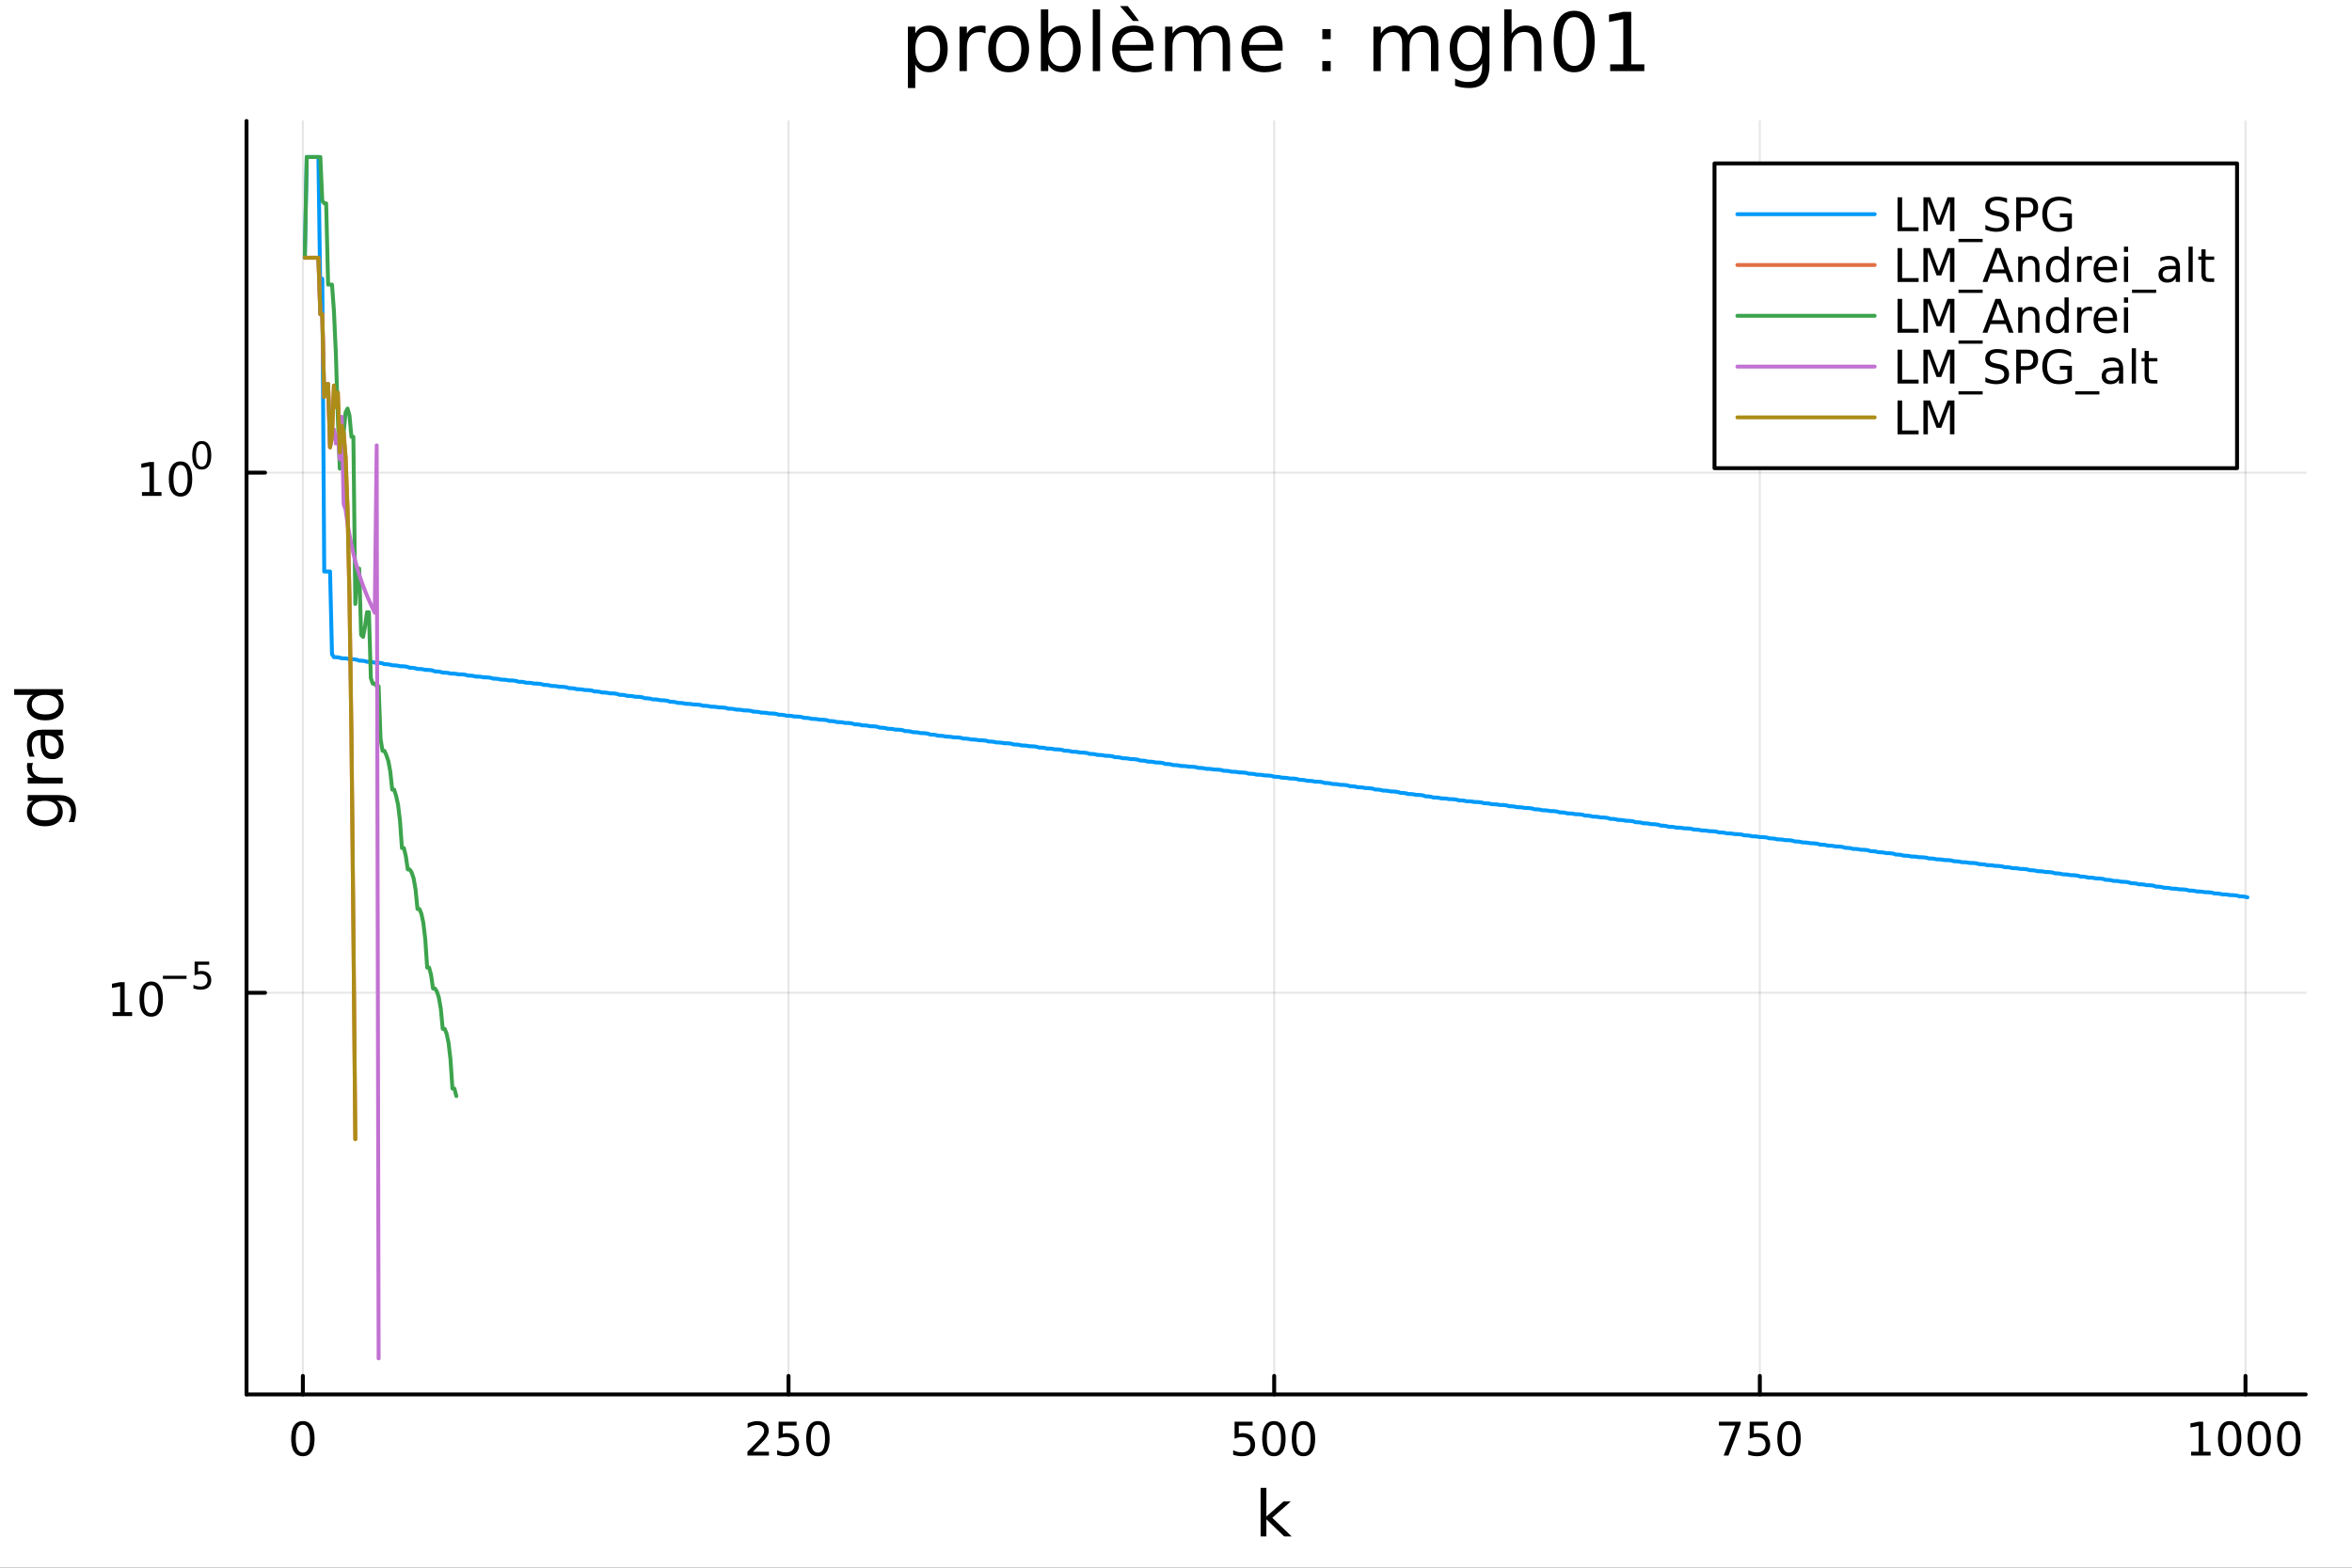 <?xml version="1.0" encoding="utf-8"?>
<svg xmlns="http://www.w3.org/2000/svg" xmlns:xlink="http://www.w3.org/1999/xlink" width="600" height="400" viewBox="0 0 2400 1600">
<rect x="0" y="0" width="2400" height="1600" fill="#333333" stroke="none"/>
<defs>
  <clipPath id="clip250">
    <rect x="0" y="0" width="2400" height="1600"/>
  </clipPath>
</defs>
<path clip-path="url(#clip250)" d="M0 1600 L2400 1600 L2400 0 L0 0  Z" fill="#ffffff" fill-rule="evenodd" fill-opacity="1"/>
<defs>
  <clipPath id="clip251">
    <rect x="480" y="0" width="1681" height="1600"/>
  </clipPath>
</defs>
<path clip-path="url(#clip250)" d="M251.56 1423.18 L2352.76 1423.18 L2352.76 123.472 L251.56 123.472  Z" fill="#ffffff" fill-rule="evenodd" fill-opacity="1"/>
<defs>
  <clipPath id="clip252">
    <rect x="251" y="123" width="2102" height="1301"/>
  </clipPath>
</defs>
<polyline clip-path="url(#clip252)" style="stroke:#000000; stroke-linecap:round; stroke-linejoin:round; stroke-width:2; stroke-opacity:0.1; fill:none" points="309.046,1423.18 309.046,123.472 "/>
<polyline clip-path="url(#clip252)" style="stroke:#000000; stroke-linecap:round; stroke-linejoin:round; stroke-width:2; stroke-opacity:0.1; fill:none" points="804.611,1423.18 804.611,123.472 "/>
<polyline clip-path="url(#clip252)" style="stroke:#000000; stroke-linecap:round; stroke-linejoin:round; stroke-width:2; stroke-opacity:0.1; fill:none" points="1300.18,1423.18 1300.18,123.472 "/>
<polyline clip-path="url(#clip252)" style="stroke:#000000; stroke-linecap:round; stroke-linejoin:round; stroke-width:2; stroke-opacity:0.1; fill:none" points="1795.74,1423.18 1795.74,123.472 "/>
<polyline clip-path="url(#clip252)" style="stroke:#000000; stroke-linecap:round; stroke-linejoin:round; stroke-width:2; stroke-opacity:0.1; fill:none" points="2291.31,1423.18 2291.31,123.472 "/>
<polyline clip-path="url(#clip250)" style="stroke:#000000; stroke-linecap:round; stroke-linejoin:round; stroke-width:4; stroke-opacity:1; fill:none" points="251.56,1423.18 2352.76,1423.18 "/>
<polyline clip-path="url(#clip250)" style="stroke:#000000; stroke-linecap:round; stroke-linejoin:round; stroke-width:4; stroke-opacity:1; fill:none" points="309.046,1423.18 309.046,1404.28 "/>
<polyline clip-path="url(#clip250)" style="stroke:#000000; stroke-linecap:round; stroke-linejoin:round; stroke-width:4; stroke-opacity:1; fill:none" points="804.611,1423.18 804.611,1404.28 "/>
<polyline clip-path="url(#clip250)" style="stroke:#000000; stroke-linecap:round; stroke-linejoin:round; stroke-width:4; stroke-opacity:1; fill:none" points="1300.18,1423.18 1300.18,1404.28 "/>
<polyline clip-path="url(#clip250)" style="stroke:#000000; stroke-linecap:round; stroke-linejoin:round; stroke-width:4; stroke-opacity:1; fill:none" points="1795.74,1423.18 1795.74,1404.28 "/>
<polyline clip-path="url(#clip250)" style="stroke:#000000; stroke-linecap:round; stroke-linejoin:round; stroke-width:4; stroke-opacity:1; fill:none" points="2291.31,1423.18 2291.31,1404.28 "/>
<path clip-path="url(#clip250)" d="M309.046 1454.1 Q305.435 1454.1 303.606 1457.66 Q301.8 1461.2 301.8 1468.33 Q301.8 1475.44 303.606 1479.01 Q305.435 1482.55 309.046 1482.55 Q312.68 1482.55 314.486 1479.01 Q316.314 1475.44 316.314 1468.33 Q316.314 1461.2 314.486 1457.66 Q312.68 1454.1 309.046 1454.1 M309.046 1450.39 Q314.856 1450.39 317.911 1455 Q320.99 1459.58 320.99 1468.33 Q320.99 1477.06 317.911 1481.67 Q314.856 1486.25 309.046 1486.25 Q303.236 1486.25 300.157 1481.67 Q297.101 1477.06 297.101 1468.33 Q297.101 1459.58 300.157 1455 Q303.236 1450.39 309.046 1450.39 Z" fill="#000000" fill-rule="nonzero" fill-opacity="1" /><path clip-path="url(#clip250)" d="M768.303 1481.64 L784.622 1481.64 L784.622 1485.58 L762.678 1485.58 L762.678 1481.64 Q765.34 1478.89 769.923 1474.26 Q774.53 1469.61 775.71 1468.27 Q777.956 1465.74 778.835 1464.01 Q779.738 1462.25 779.738 1460.56 Q779.738 1457.8 777.794 1456.07 Q775.873 1454.33 772.771 1454.33 Q770.572 1454.33 768.118 1455.09 Q765.687 1455.86 762.91 1457.41 L762.91 1452.69 Q765.734 1451.55 768.187 1450.97 Q770.641 1450.39 772.678 1450.39 Q778.048 1450.39 781.243 1453.08 Q784.437 1455.77 784.437 1460.26 Q784.437 1462.39 783.627 1464.31 Q782.84 1466.2 780.734 1468.8 Q780.155 1469.47 777.053 1472.69 Q773.951 1475.88 768.303 1481.64 Z" fill="#000000" fill-rule="nonzero" fill-opacity="1" /><path clip-path="url(#clip250)" d="M794.484 1451.02 L812.84 1451.02 L812.84 1454.96 L798.766 1454.96 L798.766 1463.43 Q799.784 1463.08 800.803 1462.92 Q801.821 1462.73 802.84 1462.73 Q808.627 1462.73 812.007 1465.9 Q815.386 1469.08 815.386 1474.49 Q815.386 1480.07 811.914 1483.17 Q808.442 1486.25 802.122 1486.25 Q799.946 1486.25 797.678 1485.88 Q795.433 1485.51 793.025 1484.77 L793.025 1480.07 Q795.109 1481.2 797.331 1481.76 Q799.553 1482.32 802.03 1482.32 Q806.034 1482.32 808.372 1480.21 Q810.71 1478.1 810.71 1474.49 Q810.71 1470.88 808.372 1468.77 Q806.034 1466.67 802.03 1466.67 Q800.155 1466.67 798.28 1467.08 Q796.428 1467.5 794.484 1468.38 L794.484 1451.02 Z" fill="#000000" fill-rule="nonzero" fill-opacity="1" /><path clip-path="url(#clip250)" d="M834.599 1454.1 Q830.988 1454.1 829.159 1457.66 Q827.354 1461.2 827.354 1468.33 Q827.354 1475.44 829.159 1479.01 Q830.988 1482.55 834.599 1482.55 Q838.233 1482.55 840.039 1479.01 Q841.868 1475.44 841.868 1468.33 Q841.868 1461.2 840.039 1457.66 Q838.233 1454.1 834.599 1454.1 M834.599 1450.39 Q840.409 1450.39 843.465 1455 Q846.543 1459.58 846.543 1468.33 Q846.543 1477.06 843.465 1481.67 Q840.409 1486.25 834.599 1486.25 Q828.789 1486.25 825.71 1481.67 Q822.655 1477.06 822.655 1468.33 Q822.655 1459.58 825.71 1455 Q828.789 1450.39 834.599 1450.39 Z" fill="#000000" fill-rule="nonzero" fill-opacity="1" /><path clip-path="url(#clip250)" d="M1259.79 1451.02 L1278.15 1451.02 L1278.15 1454.96 L1264.08 1454.96 L1264.08 1463.43 Q1265.09 1463.08 1266.11 1462.92 Q1267.13 1462.73 1268.15 1462.73 Q1273.94 1462.73 1277.32 1465.9 Q1280.7 1469.08 1280.7 1474.49 Q1280.7 1480.07 1277.22 1483.17 Q1273.75 1486.25 1267.43 1486.25 Q1265.26 1486.25 1262.99 1485.88 Q1260.74 1485.51 1258.34 1484.77 L1258.34 1480.07 Q1260.42 1481.2 1262.64 1481.76 Q1264.86 1482.32 1267.34 1482.32 Q1271.34 1482.32 1273.68 1480.21 Q1276.02 1478.1 1276.02 1474.49 Q1276.02 1470.88 1273.68 1468.77 Q1271.34 1466.67 1267.34 1466.67 Q1265.47 1466.67 1263.59 1467.08 Q1261.74 1467.5 1259.79 1468.38 L1259.79 1451.02 Z" fill="#000000" fill-rule="nonzero" fill-opacity="1" /><path clip-path="url(#clip250)" d="M1299.91 1454.1 Q1296.3 1454.1 1294.47 1457.66 Q1292.66 1461.2 1292.66 1468.33 Q1292.66 1475.44 1294.47 1479.01 Q1296.3 1482.55 1299.91 1482.55 Q1303.54 1482.55 1305.35 1479.01 Q1307.18 1475.44 1307.18 1468.33 Q1307.18 1461.2 1305.35 1457.66 Q1303.54 1454.1 1299.91 1454.1 M1299.91 1450.39 Q1305.72 1450.39 1308.78 1455 Q1311.85 1459.58 1311.85 1468.33 Q1311.85 1477.06 1308.78 1481.67 Q1305.72 1486.25 1299.91 1486.25 Q1294.1 1486.25 1291.02 1481.67 Q1287.97 1477.06 1287.97 1468.33 Q1287.97 1459.58 1291.02 1455 Q1294.1 1450.39 1299.91 1450.39 Z" fill="#000000" fill-rule="nonzero" fill-opacity="1" /><path clip-path="url(#clip250)" d="M1330.07 1454.1 Q1326.46 1454.1 1324.63 1457.66 Q1322.83 1461.2 1322.83 1468.33 Q1322.83 1475.44 1324.63 1479.01 Q1326.46 1482.55 1330.07 1482.55 Q1333.71 1482.55 1335.51 1479.01 Q1337.34 1475.44 1337.34 1468.33 Q1337.34 1461.2 1335.51 1457.66 Q1333.71 1454.1 1330.07 1454.1 M1330.07 1450.39 Q1335.88 1450.39 1338.94 1455 Q1342.02 1459.58 1342.02 1468.33 Q1342.02 1477.06 1338.94 1481.67 Q1335.88 1486.25 1330.07 1486.25 Q1324.26 1486.25 1321.18 1481.67 Q1318.13 1477.06 1318.13 1468.33 Q1318.13 1459.58 1321.18 1455 Q1324.26 1450.39 1330.07 1450.39 Z" fill="#000000" fill-rule="nonzero" fill-opacity="1" /><path clip-path="url(#clip250)" d="M1754.02 1451.02 L1776.24 1451.02 L1776.24 1453.01 L1763.69 1485.58 L1758.81 1485.58 L1770.61 1454.96 L1754.02 1454.96 L1754.02 1451.02 Z" fill="#000000" fill-rule="nonzero" fill-opacity="1" /><path clip-path="url(#clip250)" d="M1785.41 1451.02 L1803.76 1451.02 L1803.76 1454.96 L1789.69 1454.96 L1789.69 1463.43 Q1790.71 1463.08 1791.72 1462.92 Q1792.74 1462.73 1793.76 1462.73 Q1799.55 1462.73 1802.93 1465.9 Q1806.31 1469.08 1806.31 1474.49 Q1806.31 1480.07 1802.84 1483.17 Q1799.36 1486.25 1793.04 1486.25 Q1790.87 1486.25 1788.6 1485.88 Q1786.35 1485.51 1783.95 1484.77 L1783.95 1480.07 Q1786.03 1481.2 1788.25 1481.76 Q1790.47 1482.32 1792.95 1482.32 Q1796.96 1482.32 1799.29 1480.21 Q1801.63 1478.1 1801.63 1474.49 Q1801.63 1470.88 1799.29 1468.77 Q1796.96 1466.67 1792.95 1466.67 Q1791.08 1466.67 1789.2 1467.08 Q1787.35 1467.5 1785.41 1468.38 L1785.41 1451.02 Z" fill="#000000" fill-rule="nonzero" fill-opacity="1" /><path clip-path="url(#clip250)" d="M1825.52 1454.1 Q1821.91 1454.1 1820.08 1457.66 Q1818.28 1461.2 1818.28 1468.33 Q1818.28 1475.44 1820.08 1479.01 Q1821.91 1482.55 1825.52 1482.55 Q1829.16 1482.55 1830.96 1479.01 Q1832.79 1475.44 1832.79 1468.33 Q1832.79 1461.2 1830.96 1457.66 Q1829.16 1454.1 1825.52 1454.1 M1825.52 1450.39 Q1831.33 1450.39 1834.39 1455 Q1837.47 1459.58 1837.47 1468.33 Q1837.47 1477.06 1834.39 1481.67 Q1831.33 1486.25 1825.52 1486.25 Q1819.71 1486.25 1816.63 1481.67 Q1813.58 1477.06 1813.58 1468.33 Q1813.58 1459.58 1816.63 1455 Q1819.71 1450.39 1825.52 1450.39 Z" fill="#000000" fill-rule="nonzero" fill-opacity="1" /><path clip-path="url(#clip250)" d="M2235.83 1481.64 L2243.47 1481.64 L2243.47 1455.28 L2235.16 1456.95 L2235.16 1452.69 L2243.42 1451.02 L2248.1 1451.02 L2248.1 1481.64 L2255.74 1481.64 L2255.74 1485.58 L2235.83 1485.58 L2235.83 1481.64 Z" fill="#000000" fill-rule="nonzero" fill-opacity="1" /><path clip-path="url(#clip250)" d="M2275.18 1454.1 Q2271.57 1454.1 2269.74 1457.66 Q2267.94 1461.2 2267.94 1468.33 Q2267.94 1475.44 2269.74 1479.01 Q2271.57 1482.55 2275.18 1482.55 Q2278.82 1482.55 2280.62 1479.01 Q2282.45 1475.44 2282.45 1468.33 Q2282.45 1461.2 2280.62 1457.66 Q2278.82 1454.1 2275.18 1454.1 M2275.18 1450.39 Q2280.99 1450.39 2284.05 1455 Q2287.13 1459.58 2287.13 1468.33 Q2287.13 1477.06 2284.05 1481.67 Q2280.99 1486.25 2275.18 1486.25 Q2269.37 1486.25 2266.29 1481.67 Q2263.24 1477.06 2263.24 1468.33 Q2263.24 1459.58 2266.29 1455 Q2269.37 1450.39 2275.18 1450.39 Z" fill="#000000" fill-rule="nonzero" fill-opacity="1" /><path clip-path="url(#clip250)" d="M2305.35 1454.1 Q2301.73 1454.1 2299.91 1457.66 Q2298.1 1461.2 2298.1 1468.33 Q2298.1 1475.44 2299.91 1479.01 Q2301.73 1482.55 2305.35 1482.55 Q2308.98 1482.55 2310.78 1479.01 Q2312.61 1475.44 2312.61 1468.33 Q2312.61 1461.2 2310.78 1457.66 Q2308.98 1454.1 2305.35 1454.1 M2305.35 1450.39 Q2311.16 1450.39 2314.21 1455 Q2317.29 1459.58 2317.29 1468.33 Q2317.29 1477.06 2314.21 1481.67 Q2311.16 1486.25 2305.35 1486.25 Q2299.53 1486.25 2296.46 1481.67 Q2293.4 1477.06 2293.4 1468.33 Q2293.4 1459.58 2296.46 1455 Q2299.53 1450.39 2305.35 1450.39 Z" fill="#000000" fill-rule="nonzero" fill-opacity="1" /><path clip-path="url(#clip250)" d="M2335.51 1454.1 Q2331.9 1454.1 2330.07 1457.66 Q2328.26 1461.2 2328.26 1468.33 Q2328.26 1475.44 2330.07 1479.01 Q2331.9 1482.55 2335.51 1482.55 Q2339.14 1482.55 2340.95 1479.01 Q2342.78 1475.44 2342.78 1468.33 Q2342.78 1461.2 2340.95 1457.66 Q2339.14 1454.1 2335.51 1454.1 M2335.51 1450.39 Q2341.32 1450.39 2344.37 1455 Q2347.45 1459.58 2347.45 1468.33 Q2347.45 1477.06 2344.37 1481.67 Q2341.32 1486.25 2335.51 1486.25 Q2329.7 1486.25 2326.62 1481.67 Q2323.56 1477.06 2323.56 1468.33 Q2323.56 1459.58 2326.62 1455 Q2329.7 1450.39 2335.51 1450.39 Z" fill="#000000" fill-rule="nonzero" fill-opacity="1" /><path clip-path="url(#clip250)" d="M1286.34 1518.52 L1292.23 1518.52 L1292.23 1547.77 L1309.7 1532.4 L1317.18 1532.4 L1298.27 1549.07 L1317.98 1568.04 L1310.34 1568.04 L1292.23 1550.63 L1292.23 1568.04 L1286.34 1568.04 L1286.34 1518.52 Z" fill="#000000" fill-rule="nonzero" fill-opacity="1" /><polyline clip-path="url(#clip252)" style="stroke:#000000; stroke-linecap:round; stroke-linejoin:round; stroke-width:2; stroke-opacity:0.1; fill:none" points="251.56,1013.23 2352.76,1013.23 "/>
<polyline clip-path="url(#clip252)" style="stroke:#000000; stroke-linecap:round; stroke-linejoin:round; stroke-width:2; stroke-opacity:0.1; fill:none" points="251.56,482.399 2352.76,482.399 "/>
<polyline clip-path="url(#clip250)" style="stroke:#000000; stroke-linecap:round; stroke-linejoin:round; stroke-width:4; stroke-opacity:1; fill:none" points="251.56,1423.18 251.56,123.472 "/>
<polyline clip-path="url(#clip250)" style="stroke:#000000; stroke-linecap:round; stroke-linejoin:round; stroke-width:4; stroke-opacity:1; fill:none" points="251.56,1013.23 270.458,1013.23 "/>
<polyline clip-path="url(#clip250)" style="stroke:#000000; stroke-linecap:round; stroke-linejoin:round; stroke-width:4; stroke-opacity:1; fill:none" points="251.56,482.399 270.458,482.399 "/>
<path clip-path="url(#clip250)" d="M114.931 1033.02 L122.57 1033.02 L122.57 1006.66 L114.26 1008.32 L114.26 1004.06 L122.524 1002.4 L127.2 1002.4 L127.2 1033.02 L134.839 1033.02 L134.839 1036.96 L114.931 1036.96 L114.931 1033.02 Z" fill="#000000" fill-rule="nonzero" fill-opacity="1" /><path clip-path="url(#clip250)" d="M154.283 1005.48 Q150.672 1005.48 148.843 1009.04 Q147.038 1012.58 147.038 1019.71 Q147.038 1026.82 148.843 1030.38 Q150.672 1033.93 154.283 1033.93 Q157.917 1033.93 159.723 1030.38 Q161.552 1026.82 161.552 1019.71 Q161.552 1012.58 159.723 1009.04 Q157.917 1005.48 154.283 1005.48 M154.283 1001.77 Q160.093 1001.77 163.149 1006.38 Q166.227 1010.96 166.227 1019.71 Q166.227 1028.44 163.149 1033.05 Q160.093 1037.63 154.283 1037.63 Q148.473 1037.63 145.394 1033.05 Q142.339 1028.44 142.339 1019.71 Q142.339 1010.96 145.394 1006.38 Q148.473 1001.77 154.283 1001.77 Z" fill="#000000" fill-rule="nonzero" fill-opacity="1" /><path clip-path="url(#clip250)" d="M166.227 995.874 L190.339 995.874 L190.339 999.071 L166.227 999.071 L166.227 995.874 Z" fill="#000000" fill-rule="nonzero" fill-opacity="1" /><path clip-path="url(#clip250)" d="M198.577 981.467 L213.491 981.467 L213.491 984.665 L202.056 984.665 L202.056 991.548 Q202.884 991.266 203.711 991.135 Q204.539 990.984 205.366 990.984 Q210.068 990.984 212.814 993.561 Q215.56 996.137 215.56 1000.54 Q215.56 1005.07 212.739 1007.59 Q209.918 1010.09 204.783 1010.09 Q203.015 1010.09 201.172 1009.79 Q199.348 1009.49 197.392 1008.89 L197.392 1005.07 Q199.085 1005.99 200.89 1006.44 Q202.696 1006.9 204.708 1006.9 Q207.962 1006.9 209.861 1005.18 Q211.761 1003.47 211.761 1000.54 Q211.761 997.604 209.861 995.893 Q207.962 994.181 204.708 994.181 Q203.185 994.181 201.661 994.52 Q200.157 994.859 198.577 995.573 L198.577 981.467 Z" fill="#000000" fill-rule="nonzero" fill-opacity="1" /><path clip-path="url(#clip250)" d="M144.855 502.192 L152.493 502.192 L152.493 475.826 L144.183 477.493 L144.183 473.234 L152.447 471.567 L157.123 471.567 L157.123 502.192 L164.762 502.192 L164.762 506.127 L144.855 506.127 L144.855 502.192 Z" fill="#000000" fill-rule="nonzero" fill-opacity="1" /><path clip-path="url(#clip250)" d="M184.206 474.646 Q180.595 474.646 178.766 478.211 Q176.961 481.752 176.961 488.882 Q176.961 495.988 178.766 499.553 Q180.595 503.095 184.206 503.095 Q187.84 503.095 189.646 499.553 Q191.475 495.988 191.475 488.882 Q191.475 481.752 189.646 478.211 Q187.84 474.646 184.206 474.646 M184.206 470.942 Q190.016 470.942 193.072 475.549 Q196.151 480.132 196.151 488.882 Q196.151 497.609 193.072 502.215 Q190.016 506.798 184.206 506.798 Q178.396 506.798 175.317 502.215 Q172.262 497.609 172.262 488.882 Q172.262 480.132 175.317 475.549 Q178.396 470.942 184.206 470.942 Z" fill="#000000" fill-rule="nonzero" fill-opacity="1" /><path clip-path="url(#clip250)" d="M205.855 453.138 Q202.921 453.138 201.436 456.034 Q199.969 458.912 199.969 464.705 Q199.969 470.479 201.436 473.375 Q202.921 476.253 205.855 476.253 Q208.808 476.253 210.275 473.375 Q211.761 470.479 211.761 464.705 Q211.761 458.912 210.275 456.034 Q208.808 453.138 205.855 453.138 M205.855 450.129 Q210.576 450.129 213.059 453.872 Q215.56 457.596 215.56 464.705 Q215.56 471.795 213.059 475.538 Q210.576 479.262 205.855 479.262 Q201.135 479.262 198.633 475.538 Q196.151 471.795 196.151 464.705 Q196.151 457.596 198.633 453.872 Q201.135 450.129 205.855 450.129 Z" fill="#000000" fill-rule="nonzero" fill-opacity="1" /><path clip-path="url(#clip250)" d="M45.766 817.313 Q39.401 817.313 35.9 819.955 Q32.398 822.565 32.398 827.307 Q32.398 832.018 35.9 834.66 Q39.401 837.27 45.766 837.27 Q52.1 837.27 55.601 834.66 Q59.103 832.018 59.103 827.307 Q59.103 822.565 55.601 819.955 Q52.1 817.313 45.766 817.313 M59.58 811.457 Q68.683 811.457 73.107 815.499 Q77.563 819.541 77.563 827.88 Q77.563 830.967 77.086 833.705 Q76.64 836.442 75.685 839.02 L69.988 839.02 Q71.388 836.442 72.057 833.928 Q72.725 831.413 72.725 828.803 Q72.725 823.042 69.701 820.178 Q66.71 817.313 60.63 817.313 L57.734 817.313 Q60.885 819.127 62.445 821.96 Q64.004 824.793 64.004 828.739 Q64.004 835.296 59.007 839.307 Q54.01 843.317 45.766 843.317 Q37.491 843.317 32.494 839.307 Q27.497 835.296 27.497 828.739 Q27.497 824.793 29.056 821.96 Q30.616 819.127 33.767 817.313 L28.356 817.313 L28.356 811.457 L59.58 811.457 Z" fill="#000000" fill-rule="nonzero" fill-opacity="1" /><path clip-path="url(#clip250)" d="M33.831 778.737 Q33.258 779.724 33.003 780.901 Q32.717 782.047 32.717 783.447 Q32.717 788.413 35.963 791.086 Q39.178 793.728 45.225 793.728 L64.004 793.728 L64.004 799.616 L28.356 799.616 L28.356 793.728 L33.894 793.728 Q30.648 791.882 29.088 788.922 Q27.497 785.962 27.497 781.729 Q27.497 781.124 27.592 780.392 Q27.656 779.66 27.815 778.769 L33.831 778.737 Z" fill="#000000" fill-rule="nonzero" fill-opacity="1" /><path clip-path="url(#clip250)" d="M46.085 756.393 Q46.085 763.491 47.708 766.228 Q49.331 768.965 53.246 768.965 Q56.365 768.965 58.211 766.928 Q60.026 764.86 60.026 761.327 Q60.026 756.457 56.588 753.529 Q53.119 750.569 47.39 750.569 L46.085 750.569 L46.085 756.393 M43.666 744.712 L64.004 744.712 L64.004 750.569 L58.593 750.569 Q61.84 752.574 63.399 755.566 Q64.927 758.558 64.927 762.886 Q64.927 768.361 61.872 771.607 Q58.784 774.822 53.628 774.822 Q47.612 774.822 44.557 770.812 Q41.501 766.769 41.501 758.78 L41.501 750.569 L40.928 750.569 Q36.886 750.569 34.69 753.242 Q32.462 755.884 32.462 760.69 Q32.462 763.746 33.194 766.642 Q33.926 769.538 35.39 772.212 L29.98 772.212 Q28.738 768.997 28.133 765.974 Q27.497 762.95 27.497 760.085 Q27.497 752.351 31.507 748.532 Q35.518 744.712 43.666 744.712 Z" fill="#000000" fill-rule="nonzero" fill-opacity="1" /><path clip-path="url(#clip250)" d="M33.767 709.191 L14.479 709.191 L14.479 703.335 L64.004 703.335 L64.004 709.191 L58.657 709.191 Q61.84 711.038 63.399 713.87 Q64.927 716.671 64.927 720.618 Q64.927 727.079 59.771 731.153 Q54.615 735.195 46.212 735.195 Q37.809 735.195 32.653 731.153 Q27.497 727.079 27.497 720.618 Q27.497 716.671 29.056 713.87 Q30.584 711.038 33.767 709.191 M46.212 729.148 Q52.673 729.148 56.365 726.506 Q60.026 723.833 60.026 719.186 Q60.026 714.539 56.365 711.865 Q52.673 709.191 46.212 709.191 Q39.751 709.191 36.09 711.865 Q32.398 714.539 32.398 719.186 Q32.398 723.833 36.09 726.506 Q39.751 729.148 46.212 729.148 Z" fill="#000000" fill-rule="nonzero" fill-opacity="1" /><path clip-path="url(#clip250)" d="M933.931 65.77 L933.931 89.833 L926.437 89.833 L926.437 27.206 L933.931 27.206 L933.931 34.092 Q936.28 30.041 939.845 28.097 Q943.451 26.112 948.433 26.112 Q956.697 26.112 961.842 32.675 Q967.027 39.237 967.027 49.931 Q967.027 60.626 961.842 67.188 Q956.697 73.751 948.433 73.751 Q943.451 73.751 939.845 71.806 Q936.28 69.821 933.931 65.77 M959.29 49.931 Q959.29 41.708 955.887 37.05 Q952.525 32.35 946.61 32.35 Q940.696 32.35 937.293 37.05 Q933.931 41.708 933.931 49.931 Q933.931 58.155 937.293 62.854 Q940.696 67.512 946.61 67.512 Q952.525 67.512 955.887 62.854 Q959.29 58.155 959.29 49.931 Z" fill="#000000" fill-rule="nonzero" fill-opacity="1" /><path clip-path="url(#clip250)" d="M1005.67 34.173 Q1004.42 33.444 1002.92 33.12 Q1001.46 32.756 999.677 32.756 Q993.358 32.756 989.955 36.888 Q986.593 40.979 986.593 48.676 L986.593 72.576 L979.098 72.576 L979.098 27.206 L986.593 27.206 L986.593 34.254 Q988.942 30.122 992.71 28.138 Q996.477 26.112 1001.86 26.112 Q1002.63 26.112 1003.57 26.234 Q1004.5 26.315 1005.63 26.517 L1005.67 34.173 Z" fill="#000000" fill-rule="nonzero" fill-opacity="1" /><path clip-path="url(#clip250)" d="M1029.25 32.431 Q1023.25 32.431 1019.77 37.131 Q1016.29 41.789 1016.29 49.931 Q1016.29 58.074 1019.73 62.773 Q1023.21 67.431 1029.25 67.431 Q1035.2 67.431 1038.69 62.732 Q1042.17 58.033 1042.17 49.931 Q1042.17 41.87 1038.69 37.171 Q1035.2 32.431 1029.25 32.431 M1029.25 26.112 Q1038.97 26.112 1044.52 32.431 Q1050.07 38.751 1050.07 49.931 Q1050.07 61.071 1044.52 67.431 Q1038.97 73.751 1029.25 73.751 Q1019.49 73.751 1013.94 67.431 Q1008.43 61.071 1008.43 49.931 Q1008.43 38.751 1013.94 32.431 Q1019.49 26.112 1029.25 26.112 Z" fill="#000000" fill-rule="nonzero" fill-opacity="1" /><path clip-path="url(#clip250)" d="M1094.99 49.931 Q1094.99 41.708 1091.59 37.05 Q1088.23 32.35 1082.32 32.35 Q1076.4 32.35 1073 37.05 Q1069.64 41.708 1069.64 49.931 Q1069.64 58.155 1073 62.854 Q1076.4 67.512 1082.32 67.512 Q1088.23 67.512 1091.59 62.854 Q1094.99 58.155 1094.99 49.931 M1069.64 34.092 Q1071.99 30.041 1075.55 28.097 Q1079.16 26.112 1084.14 26.112 Q1092.4 26.112 1097.55 32.675 Q1102.73 39.237 1102.73 49.931 Q1102.73 60.626 1097.55 67.188 Q1092.4 73.751 1084.14 73.751 Q1079.16 73.751 1075.55 71.806 Q1071.99 69.821 1069.64 65.77 L1069.64 72.576 L1062.14 72.576 L1062.14 9.544 L1069.64 9.544 L1069.64 34.092 Z" fill="#000000" fill-rule="nonzero" fill-opacity="1" /><path clip-path="url(#clip250)" d="M1115.09 9.544 L1122.54 9.544 L1122.54 72.576 L1115.09 72.576 L1115.09 9.544 Z" fill="#000000" fill-rule="nonzero" fill-opacity="1" /><path clip-path="url(#clip250)" d="M1176.94 48.028 L1176.94 51.673 L1142.67 51.673 Q1143.16 59.37 1147.29 63.421 Q1151.46 67.431 1158.88 67.431 Q1163.17 67.431 1167.18 66.378 Q1171.23 65.325 1175.2 63.218 L1175.2 70.267 Q1171.19 71.968 1166.98 72.86 Q1162.77 73.751 1158.43 73.751 Q1147.58 73.751 1141.22 67.431 Q1134.9 61.112 1134.9 50.337 Q1134.9 39.197 1140.89 32.675 Q1146.93 26.112 1157.14 26.112 Q1166.29 26.112 1171.6 32.026 Q1176.94 37.9 1176.94 48.028 M1169.49 45.84 Q1169.41 39.723 1166.05 36.077 Q1162.73 32.431 1157.22 32.431 Q1150.98 32.431 1147.21 35.956 Q1143.48 39.48 1142.92 45.88 L1169.49 45.84 M1150.82 6.222 L1162.24 21.373 L1156.04 21.373 L1142.84 6.222 L1150.82 6.222 Z" fill="#000000" fill-rule="nonzero" fill-opacity="1" /><path clip-path="url(#clip250)" d="M1224.5 35.915 Q1227.3 30.892 1231.19 28.502 Q1235.08 26.112 1240.34 26.112 Q1247.43 26.112 1251.28 31.095 Q1255.13 36.037 1255.13 45.192 L1255.13 72.576 L1247.63 72.576 L1247.63 45.435 Q1247.63 38.913 1245.32 35.753 Q1243.01 32.594 1238.28 32.594 Q1232.48 32.594 1229.12 36.442 Q1225.76 40.29 1225.76 46.934 L1225.76 72.576 L1218.26 72.576 L1218.26 45.435 Q1218.26 38.873 1215.95 35.753 Q1213.65 32.594 1208.83 32.594 Q1203.11 32.594 1199.75 36.482 Q1196.39 40.331 1196.39 46.934 L1196.39 72.576 L1188.89 72.576 L1188.89 27.206 L1196.39 27.206 L1196.39 34.254 Q1198.94 30.082 1202.51 28.097 Q1206.07 26.112 1210.97 26.112 Q1215.91 26.112 1219.36 28.624 Q1222.84 31.135 1224.5 35.915 Z" fill="#000000" fill-rule="nonzero" fill-opacity="1" /><path clip-path="url(#clip250)" d="M1308.8 48.028 L1308.8 51.673 L1274.53 51.673 Q1275.02 59.37 1279.15 63.421 Q1283.32 67.431 1290.73 67.431 Q1295.03 67.431 1299.04 66.378 Q1303.09 65.325 1307.06 63.218 L1307.06 70.267 Q1303.05 71.968 1298.84 72.86 Q1294.62 73.751 1290.29 73.751 Q1279.43 73.751 1273.07 67.431 Q1266.75 61.112 1266.75 50.337 Q1266.75 39.197 1272.75 32.675 Q1278.78 26.112 1288.99 26.112 Q1298.15 26.112 1303.45 32.026 Q1308.8 37.9 1308.8 48.028 M1301.35 45.84 Q1301.27 39.723 1297.9 36.077 Q1294.58 32.431 1289.07 32.431 Q1282.84 32.431 1279.07 35.956 Q1275.34 39.48 1274.77 45.88 L1301.35 45.84 Z" fill="#000000" fill-rule="nonzero" fill-opacity="1" /><path clip-path="url(#clip250)" d="M1349.31 62.287 L1357.86 62.287 L1357.86 72.576 L1349.31 72.576 L1349.31 62.287 M1349.31 29.677 L1357.86 29.677 L1357.86 39.966 L1349.31 39.966 L1349.31 29.677 Z" fill="#000000" fill-rule="nonzero" fill-opacity="1" /><path clip-path="url(#clip250)" d="M1437.05 35.915 Q1439.85 30.892 1443.74 28.502 Q1447.63 26.112 1452.89 26.112 Q1459.98 26.112 1463.83 31.095 Q1467.68 36.037 1467.68 45.192 L1467.68 72.576 L1460.18 72.576 L1460.18 45.435 Q1460.18 38.913 1457.87 35.753 Q1455.57 32.594 1450.83 32.594 Q1445.03 32.594 1441.67 36.442 Q1438.31 40.29 1438.31 46.934 L1438.31 72.576 L1430.81 72.576 L1430.81 45.435 Q1430.81 38.873 1428.51 35.753 Q1426.2 32.594 1421.38 32.594 Q1415.66 32.594 1412.3 36.482 Q1408.94 40.331 1408.94 46.934 L1408.94 72.576 L1401.45 72.576 L1401.45 27.206 L1408.94 27.206 L1408.94 34.254 Q1411.49 30.082 1415.06 28.097 Q1418.62 26.112 1423.52 26.112 Q1428.47 26.112 1431.91 28.624 Q1435.39 31.135 1437.05 35.915 Z" fill="#000000" fill-rule="nonzero" fill-opacity="1" /><path clip-path="url(#clip250)" d="M1512.4 49.364 Q1512.4 41.263 1509.04 36.806 Q1505.72 32.35 1499.68 32.35 Q1493.68 32.35 1490.32 36.806 Q1487 41.263 1487 49.364 Q1487 57.426 1490.32 61.882 Q1493.68 66.338 1499.68 66.338 Q1505.72 66.338 1509.04 61.882 Q1512.4 57.426 1512.4 49.364 M1519.85 66.945 Q1519.85 78.531 1514.71 84.162 Q1509.56 89.833 1498.95 89.833 Q1495.02 89.833 1491.54 89.225 Q1488.05 88.658 1484.77 87.443 L1484.77 80.192 Q1488.05 81.974 1491.25 82.825 Q1494.45 83.675 1497.78 83.675 Q1505.11 83.675 1508.75 79.827 Q1512.4 76.019 1512.4 68.282 L1512.4 64.596 Q1510.09 68.606 1506.49 70.591 Q1502.88 72.576 1497.86 72.576 Q1489.51 72.576 1484.41 66.216 Q1479.3 59.856 1479.3 49.364 Q1479.3 38.832 1484.41 32.472 Q1489.51 26.112 1497.86 26.112 Q1502.88 26.112 1506.49 28.097 Q1510.09 30.082 1512.4 34.092 L1512.4 27.206 L1519.85 27.206 L1519.85 66.945 Z" fill="#000000" fill-rule="nonzero" fill-opacity="1" /><path clip-path="url(#clip250)" d="M1572.92 45.192 L1572.92 72.576 L1565.47 72.576 L1565.47 45.435 Q1565.47 38.994 1562.96 35.794 Q1560.44 32.594 1555.42 32.594 Q1549.38 32.594 1545.9 36.442 Q1542.42 40.29 1542.42 46.934 L1542.42 72.576 L1534.92 72.576 L1534.92 9.544 L1542.42 9.544 L1542.42 34.254 Q1545.09 30.163 1548.7 28.138 Q1552.34 26.112 1557.08 26.112 Q1564.9 26.112 1568.91 30.973 Q1572.92 35.794 1572.92 45.192 Z" fill="#000000" fill-rule="nonzero" fill-opacity="1" /><path clip-path="url(#clip250)" d="M1606.34 17.484 Q1600.02 17.484 1596.82 23.722 Q1593.66 29.92 1593.66 42.397 Q1593.66 54.833 1596.82 61.071 Q1600.02 67.269 1606.34 67.269 Q1612.7 67.269 1615.86 61.071 Q1619.06 54.833 1619.06 42.397 Q1619.06 29.92 1615.86 23.722 Q1612.7 17.484 1606.34 17.484 M1606.34 11.002 Q1616.51 11.002 1621.86 19.064 Q1627.24 27.084 1627.24 42.397 Q1627.24 57.669 1621.86 65.73 Q1616.51 73.751 1606.34 73.751 Q1596.17 73.751 1590.79 65.73 Q1585.44 57.669 1585.44 42.397 Q1585.44 27.084 1590.79 19.064 Q1596.17 11.002 1606.34 11.002 Z" fill="#000000" fill-rule="nonzero" fill-opacity="1" /><path clip-path="url(#clip250)" d="M1643.04 65.689 L1656.41 65.689 L1656.41 19.55 L1641.87 22.466 L1641.87 15.013 L1656.33 12.096 L1664.51 12.096 L1664.51 65.689 L1677.88 65.689 L1677.88 72.576 L1643.04 72.576 L1643.04 65.689 Z" fill="#000000" fill-rule="nonzero" fill-opacity="1" /><polyline clip-path="url(#clip252)" style="stroke:#009af9; stroke-linecap:round; stroke-linejoin:round; stroke-width:4; stroke-opacity:1; fill:none" points="311.028,263.052 313.01,160.256 314.993,160.256 316.975,160.256 318.957,160.256 320.939,160.256 322.922,160.256 324.904,160.256 326.886,301.049 328.868,284.451 330.851,583.29 332.833,583.29 334.815,583.29 336.797,583.29 338.78,667.612 340.762,670.736 342.744,670.736 344.726,670.901 346.709,671.222 348.691,671.86 350.673,671.86 352.656,671.989 354.638,672.245 356.62,672.755 358.602,672.755 360.585,672.858 362.567,673.063 364.549,673.471 366.531,674.283 368.514,674.283 370.496,674.447 372.478,674.773 374.46,675.422 376.443,675.422 378.425,675.553 380.407,675.814 382.389,676.333 384.372,676.333 386.354,676.438 388.336,676.646 390.318,677.062 392.301,677.888 394.283,677.888 396.265,678.055 398.247,678.387 400.23,679.048 402.212,679.048 404.194,679.181 406.177,679.446 408.159,679.975 410.141,679.975 412.123,680.081 414.106,680.293 416.088,680.716 418.07,681.557 420.052,681.557 422.035,681.727 424.017,682.065 425.999,682.738 427.981,682.738 429.964,682.874 431.946,683.144 433.928,683.682 435.91,683.682 437.893,683.79 439.875,684.006 441.857,684.437 443.839,685.293 445.822,685.293 447.804,685.466 449.786,685.811 451.769,686.496 453.751,686.496 455.733,686.634 457.715,686.909 459.698,687.457 461.68,687.457 463.662,687.568 465.644,687.788 467.627,688.226 469.609,688.226 471.591,688.315 473.573,688.49 475.556,688.841 477.538,689.54 479.52,689.54 481.502,689.681 483.485,689.962 485.467,690.521 487.449,690.521 489.431,690.633 491.414,690.858 493.396,691.305 495.378,691.305 497.36,691.395 499.343,691.575 501.325,691.933 503.307,692.645 505.29,692.645 507.272,692.789 509.254,693.075 511.236,693.646 513.219,693.646 515.201,693.76 517.183,693.989 519.165,694.446 521.148,694.446 523.13,694.537 525.112,694.72 527.094,695.086 529.077,695.813 531.059,695.813 533.041,695.959 535.023,696.251 537.006,696.833 538.988,696.833 540.97,696.95 542.952,697.184 544.935,697.65 546.917,697.65 548.899,697.743 550.882,697.93 552.864,698.303 554.846,699.044 556.828,699.044 558.811,699.194 560.793,699.492 562.775,700.086 564.757,700.086 566.74,700.205 568.722,700.443 570.704,700.919 572.686,700.919 574.669,701.014 576.651,701.205 578.633,701.585 580.615,702.342 582.598,702.342 584.58,702.495 586.562,702.799 588.544,703.405 590.527,703.405 592.509,703.527 594.491,703.77 596.474,704.255 598.456,704.255 600.438,704.352 602.42,704.547 604.403,704.935 606.385,705.708 608.367,705.708 610.349,705.863 612.332,706.174 614.314,706.792 616.296,706.792 618.278,706.917 620.261,707.165 622.243,707.66 624.225,707.66 626.207,707.759 628.19,707.958 630.172,708.354 632.154,709.143 634.136,709.143 636.119,709.302 638.101,709.619 640.083,710.25 642.065,710.25 644.048,710.377 646.03,710.631 648.012,711.136 649.995,711.136 651.977,711.238 653.959,711.441 655.941,711.845 657.924,712.65 659.906,712.65 661.888,712.813 663.87,713.136 665.853,713.781 667.835,713.781 669.817,713.91 671.799,714.169 673.782,714.685 675.764,714.685 677.746,714.789 679.728,714.996 681.711,715.409 683.693,716.231 685.675,716.231 687.657,716.397 689.64,716.728 691.622,717.386 693.604,717.386 695.587,717.518 697.569,717.783 699.551,718.31 701.533,718.31 703.516,718.416 705.498,718.627 707.48,719.049 709.462,719.049 711.445,719.134 713.427,719.303 715.409,719.64 717.391,720.313 719.374,720.313 721.356,720.448 723.338,720.719 725.32,721.257 727.303,721.257 729.285,721.365 731.267,721.582 733.249,722.013 735.232,722.013 737.214,722.099 739.196,722.272 741.178,722.617 743.161,723.305 745.143,723.305 747.125,723.443 749.108,723.719 751.09,724.269 753.072,724.269 755.054,724.38 757.037,724.601 759.019,725.041 761.001,725.041 762.983,725.13 764.966,725.307 766.948,725.659 768.93,726.362 770.912,726.362 772.895,726.503 774.877,726.785 776.859,727.348 778.841,727.348 780.824,727.461 782.806,727.687 784.788,728.137 786.77,728.137 788.753,728.227 790.735,728.408 792.717,728.768 794.7,729.486 796.682,729.486 798.664,729.631 800.646,729.919 802.629,730.494 804.611,730.494 806.593,730.61 808.575,730.84 810.558,731.301 812.54,731.301 814.522,731.393 816.504,731.578 818.487,731.946 820.469,732.68 822.451,732.68 824.433,732.828 826.416,733.123 828.398,733.71 830.38,733.71 832.362,733.828 834.345,734.064 836.327,734.535 838.309,734.535 840.291,734.629 842.274,734.818 844.256,735.195 846.238,735.945 848.221,735.945 850.203,736.096 852.185,736.397 854.167,736.998 856.15,736.998 858.132,737.119 860.114,737.36 862.096,737.841 864.079,737.841 866.061,737.938 868.043,738.131 870.025,738.516 872.008,739.282 873.99,739.282 875.972,739.437 877.954,739.745 879.937,740.359 881.919,740.359 883.901,740.483 885.883,740.729 887.866,741.221 889.848,741.221 891.83,741.32 893.813,741.517 895.795,741.911 897.777,742.695 899.759,742.695 901.742,742.852 903.724,743.167 905.706,743.795 907.688,743.795 909.671,743.922 911.653,744.174 913.635,744.677 915.617,744.677 917.6,744.778 919.582,744.979 921.564,745.382 923.546,746.183 925.529,746.183 927.511,746.345 929.493,746.667 931.475,747.309 933.458,747.309 935.44,747.438 937.422,747.696 939.404,748.21 941.387,748.21 943.369,748.313 945.351,748.519 947.334,748.931 949.316,749.751 951.298,749.751 953.28,749.916 955.263,750.245 957.245,750.902 959.227,750.902 961.209,751.034 963.192,751.297 965.174,751.823 967.156,751.823 969.138,751.929 971.121,752.14 973.103,752.56 975.085,752.56 977.067,752.645 979.05,752.814 981.032,753.151 983.014,753.822 984.996,753.822 986.979,753.957 988.961,754.227 990.943,754.765 992.926,754.765 994.908,754.873 996.89,755.089 998.872,755.519 1000.85,755.519 1002.84,755.606 1004.82,755.778 1006.8,756.123 1008.78,756.81 1010.77,756.81 1012.75,756.948 1014.73,757.224 1016.71,757.774 1018.69,757.774 1020.68,757.885 1022.66,758.105 1024.64,758.546 1026.62,758.546 1028.61,758.634 1030.59,758.811 1032.57,759.164 1034.55,759.866 1036.54,759.866 1038.52,760.007 1040.5,760.29 1042.48,760.852 1044.46,760.852 1046.45,760.965 1048.43,761.191 1050.41,761.642 1052.39,761.642 1054.38,761.732 1056.36,761.913 1058.34,762.274 1060.32,762.993 1062.3,762.993 1064.29,763.137 1066.27,763.426 1068.25,764.002 1070.23,764.002 1072.22,764.117 1074.2,764.348 1076.18,764.809 1078.16,764.809 1080.14,764.902 1082.13,765.087 1084.11,765.456 1086.09,766.191 1088.07,766.191 1090.06,766.339 1092.04,766.635 1094.02,767.223 1096,767.223 1097.99,767.342 1099.97,767.578 1101.95,768.05 1103.93,768.05 1105.91,768.145 1107.9,768.334 1109.88,768.711 1111.86,769.464 1113.84,769.464 1115.83,769.615 1117.81,769.917 1119.79,770.52 1121.77,770.52 1123.75,770.641 1125.74,770.883 1127.72,771.365 1129.7,771.365 1131.68,771.462 1133.67,771.656 1135.65,772.042 1137.63,772.811 1139.61,772.811 1141.6,772.966 1143.58,773.276 1145.56,773.892 1147.54,773.892 1149.52,774.016 1151.51,774.263 1153.49,774.757 1155.47,774.757 1157.45,774.856 1159.44,775.054 1161.42,775.45 1163.4,776.237 1165.38,776.237 1167.36,776.395 1169.35,776.712 1171.33,777.342 1173.31,777.342 1175.29,777.469 1177.28,777.723 1179.26,778.228 1181.24,778.228 1183.22,778.329 1185.2,778.532 1187.19,778.936 1189.17,779.742 1191.15,779.742 1193.13,779.904 1195.12,780.228 1197.1,780.873 1199.08,780.873 1201.06,781.003 1203.05,781.262 1205.03,781.779 1207.01,781.779 1208.99,781.882 1210.97,782.09 1212.96,782.504 1214.94,782.504 1216.92,782.587 1218.9,782.753 1220.89,783.084 1222.87,783.745 1224.85,783.745 1226.83,783.877 1228.81,784.143 1230.8,784.671 1232.78,784.671 1234.76,784.778 1236.74,784.99 1238.73,785.414 1240.71,785.414 1242.69,785.499 1244.67,785.668 1246.65,786.008 1248.64,786.683 1250.62,786.683 1252.6,786.819 1254.58,787.091 1256.57,787.632 1258.55,787.632 1260.53,787.741 1262.51,787.958 1264.5,788.391 1266.48,788.391 1268.46,788.478 1270.44,788.652 1272.42,788.999 1274.41,789.691 1276.39,789.691 1278.37,789.83 1280.35,790.108 1282.34,790.662 1284.32,790.662 1286.3,790.773 1288.28,790.995 1290.26,791.439 1292.25,791.439 1294.23,791.528 1296.21,791.706 1298.19,792.061 1300.18,792.769 1302.16,792.769 1304.14,792.911 1306.12,793.196 1308.1,793.763 1310.09,793.763 1312.07,793.877 1314.05,794.104 1316.03,794.558 1318.02,794.558 1320,794.649 1321.98,794.831 1323.96,795.195 1325.95,795.919 1327.93,795.919 1329.91,796.065 1331.89,796.356 1333.87,796.936 1335.86,796.936 1337.84,797.053 1339.82,797.286 1341.8,797.75 1343.79,797.75 1345.77,797.844 1347.75,798.03 1349.73,798.402 1351.71,799.143 1353.7,799.143 1355.68,799.293 1357.66,799.59 1359.64,800.184 1361.63,800.184 1363.61,800.304 1365.59,800.542 1367.57,801.018 1369.55,801.018 1371.54,801.113 1373.52,801.304 1375.5,801.685 1377.48,802.443 1379.47,802.443 1381.45,802.596 1383.43,802.901 1385.41,803.508 1387.4,803.508 1389.38,803.631 1391.36,803.875 1393.34,804.361 1395.32,804.361 1397.31,804.459 1399.29,804.655 1401.27,805.044 1403.25,805.821 1405.24,805.821 1407.22,805.977 1409.2,806.289 1411.18,806.911 1413.16,806.911 1415.15,807.036 1417.13,807.286 1419.11,807.784 1421.09,807.784 1423.08,807.884 1425.06,808.084 1427.04,808.483 1429.02,809.277 1431,809.277 1432.99,809.437 1434.97,809.757 1436.95,810.393 1438.93,810.393 1440.92,810.521 1442.9,810.777 1444.88,811.287 1446.86,811.287 1448.85,811.389 1450.83,811.594 1452.81,812.002 1454.79,812.815 1456.77,812.815 1458.76,812.979 1460.74,813.306 1462.72,813.958 1464.7,813.958 1466.69,814.089 1468.67,814.35 1470.65,814.872 1472.63,814.872 1474.61,814.977 1476.6,815.187 1478.58,815.605 1480.56,815.605 1482.54,815.689 1484.53,815.856 1486.51,816.191 1488.49,816.858 1490.47,816.858 1492.46,816.992 1494.44,817.26 1496.42,817.794 1498.4,817.794 1500.38,817.901 1502.37,818.116 1504.35,818.544 1506.33,818.544 1508.31,818.63 1510.3,818.801 1512.28,819.144 1514.26,819.826 1516.24,819.826 1518.22,819.964 1520.21,820.238 1522.19,820.785 1524.17,820.785 1526.15,820.895 1528.14,821.114 1530.12,821.552 1532.1,821.552 1534.08,821.64 1536.06,821.816 1538.05,822.167 1540.03,822.865 1542.01,822.865 1543.99,823.006 1545.98,823.287 1547.96,823.846 1549.94,823.846 1551.92,823.959 1553.91,824.184 1555.89,824.632 1557.87,824.632 1559.85,824.722 1561.83,824.902 1563.82,825.261 1565.8,825.976 1567.78,825.976 1569.76,826.12 1571.75,826.407 1573.73,826.98 1575.71,826.98 1577.69,827.096 1579.67,827.326 1581.66,827.785 1583.64,827.785 1585.62,827.877 1587.6,828.061 1589.59,828.428 1591.57,829.161 1593.55,829.161 1595.53,829.308 1597.51,829.602 1599.5,830.189 1601.48,830.189 1603.46,830.307 1605.44,830.542 1607.43,831.012 1609.41,831.012 1611.39,831.106 1613.37,831.295 1615.36,831.671 1617.34,832.42 1619.32,832.42 1621.3,832.571 1623.28,832.872 1625.27,833.473 1627.25,833.473 1629.23,833.594 1631.21,833.835 1633.2,834.316 1635.18,834.316 1637.16,834.412 1639.14,834.605 1641.12,834.99 1643.11,835.757 1645.09,835.757 1647.07,835.912 1649.05,836.22 1651.04,836.835 1653.02,836.835 1655,836.958 1656.98,837.205 1658.96,837.697 1660.95,837.697 1662.93,837.796 1664.91,837.994 1666.89,838.388 1668.88,839.173 1670.86,839.173 1672.84,839.331 1674.82,839.647 1676.81,840.276 1678.79,840.276 1680.77,840.403 1682.75,840.656 1684.73,841.16 1686.72,841.16 1688.7,841.261 1690.68,841.463 1692.66,841.867 1694.65,842.67 1696.63,842.67 1698.61,842.832 1700.59,843.155 1702.57,843.799 1704.56,843.799 1706.54,843.929 1708.52,844.188 1710.5,844.704 1712.49,844.704 1714.47,844.807 1716.45,845.014 1718.43,845.428 1720.41,845.428 1722.4,845.51 1724.38,845.676 1726.36,846.007 1728.34,846.666 1730.33,846.666 1732.31,846.799 1734.29,847.064 1736.27,847.592 1738.26,847.592 1740.24,847.698 1742.22,847.91 1744.2,848.333 1746.18,848.333 1748.17,848.418 1750.15,848.588 1752.13,848.926 1754.11,849.601 1756.1,849.601 1758.08,849.737 1760.06,850.008 1762.04,850.549 1764.02,850.549 1766.01,850.658 1767.99,850.875 1769.97,851.308 1771.95,851.308 1773.94,851.395 1775.92,851.568 1777.9,851.915 1779.88,852.606 1781.87,852.606 1783.85,852.745 1785.83,853.023 1787.81,853.576 1789.79,853.576 1791.78,853.688 1793.76,853.91 1795.74,854.353 1797.72,854.353 1799.71,854.442 1801.69,854.62 1803.67,854.975 1805.65,855.682 1807.63,855.682 1809.62,855.825 1811.6,856.109 1813.58,856.676 1815.56,856.676 1817.55,856.79 1819.53,857.017 1821.51,857.471 1823.49,857.471 1825.47,857.562 1827.46,857.744 1829.44,858.108 1831.42,858.832 1833.4,858.832 1835.39,858.977 1837.37,859.268 1839.35,859.849 1841.33,859.849 1843.32,859.965 1845.3,860.198 1847.28,860.663 1849.26,860.663 1851.24,860.756 1853.23,860.943 1855.21,861.315 1857.19,862.056 1859.17,862.056 1861.16,862.205 1863.14,862.503 1865.12,863.097 1867.1,863.097 1869.08,863.216 1871.07,863.455 1873.05,863.931 1875.03,863.931 1877.01,864.026 1879,864.217 1880.98,864.598 1882.96,865.357 1884.94,865.357 1886.92,865.51 1888.91,865.815 1890.89,866.423 1892.87,866.423 1894.85,866.545 1896.84,866.789 1898.82,867.276 1900.8,867.276 1902.78,867.374 1904.77,867.569 1906.75,867.959 1908.73,868.736 1910.71,868.736 1912.69,868.893 1914.68,869.205 1916.66,869.827 1918.64,869.827 1920.62,869.953 1922.61,870.203 1924.59,870.701 1926.57,870.701 1928.55,870.801 1930.53,871.001 1932.52,871.401 1934.5,872.196 1936.48,872.196 1938.46,872.356 1940.45,872.676 1942.43,873.313 1944.41,873.313 1946.39,873.441 1948.37,873.697 1950.36,874.208 1952.34,874.208 1954.32,874.31 1956.3,874.515 1958.29,874.924 1960.27,874.924 1962.25,875.006 1964.23,875.17 1966.22,875.497 1968.2,876.15 1970.18,876.15 1972.16,876.281 1974.14,876.543 1976.13,877.066 1978.11,877.066 1980.09,877.171 1982.07,877.38 1984.06,877.799 1986.04,877.799 1988.02,877.883 1990,878.051 1991.98,878.386 1993.97,879.054 1995.95,879.054 1997.93,879.188 1999.91,879.457 2001.9,879.992 2003.88,879.992 2005.86,880.099 2007.84,880.314 2009.82,880.742 2011.81,880.742 2013.79,880.829 2015.77,881 2017.75,881.344 2019.74,882.027 2021.72,882.027 2023.7,882.165 2025.68,882.44 2027.67,882.987 2029.65,882.987 2031.63,883.097 2033.61,883.317 2035.59,883.756 2037.58,883.756 2039.56,883.844 2041.54,884.02 2043.52,884.372 2045.51,885.072 2047.49,885.072 2049.47,885.212 2051.45,885.494 2053.43,886.055 2055.42,886.055 2057.4,886.167 2059.38,886.392 2061.36,886.842 2063.35,886.842 2065.33,886.932 2067.31,887.112 2069.29,887.472 2071.27,888.188 2073.26,888.188 2075.24,888.333 2077.22,888.621 2079.2,889.195 2081.19,889.195 2083.17,889.31 2085.15,889.541 2087.13,890.001 2089.12,890.001 2091.1,890.093 2093.08,890.277 2095.06,890.646 2097.04,891.379 2099.03,891.379 2101.01,891.527 2102.99,891.822 2104.97,892.41 2106.96,892.41 2108.94,892.528 2110.92,892.764 2112.9,893.235 2114.88,893.235 2116.87,893.329 2118.85,893.518 2120.83,893.895 2122.81,894.647 2124.8,894.647 2126.78,894.798 2128.76,895.1 2130.74,895.701 2132.73,895.701 2134.71,895.822 2136.69,896.064 2138.67,896.546 2140.65,896.546 2142.64,896.643 2144.62,896.836 2146.6,897.223 2148.58,897.991 2150.57,897.991 2152.55,898.146 2154.53,898.455 2156.51,899.072 2158.49,899.072 2160.48,899.195 2162.46,899.443 2164.44,899.936 2166.42,899.936 2168.41,900.036 2170.39,900.234 2172.37,900.629 2174.35,901.416 2176.33,901.416 2178.32,901.575 2180.3,901.891 2182.28,902.522 2184.26,902.522 2186.25,902.649 2188.23,902.902 2190.21,903.407 2192.19,903.407 2194.18,903.509 2196.16,903.712 2198.14,904.116 2200.12,904.922 2202.1,904.922 2204.09,905.085 2206.07,905.409 2208.05,906.055 2210.03,906.055 2212.02,906.184 2214,906.444 2215.98,906.961 2217.96,906.961 2219.94,907.065 2221.93,907.273 2223.91,907.687 2225.89,907.687 2227.87,907.77 2229.86,907.936 2231.84,908.268 2233.82,908.929 2235.8,908.929 2237.78,909.062 2239.77,909.328 2241.75,909.858 2243.73,909.858 2245.71,909.964 2247.7,910.177 2249.68,910.601 2251.66,910.601 2253.64,910.686 2255.63,910.856 2257.61,911.196 2259.59,911.873 2261.57,911.873 2263.55,912.009 2265.54,912.281 2267.52,912.823 2269.5,912.823 2271.48,912.932 2273.47,913.15 2275.45,913.584 2277.43,913.584 2279.41,913.672 2281.39,913.846 2283.38,914.194 2285.36,914.887 2287.34,914.887 2289.32,915.026 2291.31,915.305 2293.29,915.86 "/>
<polyline clip-path="url(#clip252)" style="stroke:#e26f46; stroke-linecap:round; stroke-linejoin:round; stroke-width:4; stroke-opacity:1; fill:none" points="311.028,263.052 313.01,263.052 314.993,263.052 316.975,263.052 318.957,263.052 320.939,263.052 322.922,263.052 324.904,263.052 326.886,320.741 328.868,320.741 330.851,405.115 332.833,391.946 334.815,391.946 336.797,456.495 338.78,444.827 340.762,393.514 342.744,415.386 344.726,400.643 346.709,461.702 348.691,434.451 350.673,442.004 352.656,466.964 354.638,519.454 356.62,609.722 358.602,748.96 360.585,944.409 362.567,1162.63 "/>
<polyline clip-path="url(#clip252)" style="stroke:#3da44d; stroke-linecap:round; stroke-linejoin:round; stroke-width:4; stroke-opacity:1; fill:none" points="311.028,263.052 313.01,160.256 314.993,160.256 316.975,160.256 318.957,160.256 320.939,160.256 322.922,160.256 324.904,160.256 326.886,160.256 328.868,204.917 330.851,207.535 332.833,207.535 334.815,290.45 336.797,290.45 338.78,290.45 340.762,317.596 342.744,361.592 344.726,425.741 346.709,478.316 348.691,474.372 350.673,441.386 352.656,420.906 354.638,416.972 356.62,424.048 358.602,445.822 360.585,445.822 362.567,616.383 364.549,580.285 366.531,580.285 368.514,647.97 370.496,650.001 372.478,639.609 374.46,624.858 376.443,624.858 378.425,692.106 380.407,697.743 382.389,697.748 384.372,700.364 386.354,700.364 388.336,754.169 390.318,766.331 392.301,766.331 394.283,770.868 396.265,776.696 398.247,787.488 400.23,805.911 402.212,805.911 404.194,812.362 406.177,821.329 408.159,837.654 410.141,865.552 412.123,865.552 414.106,873.756 416.088,887.359 418.07,887.359 420.052,890.431 422.035,896.364 424.017,907.55 425.999,927.722 427.981,927.722 429.964,932.537 431.946,941.691 433.928,958.477 435.91,987.538 437.893,987.538 439.875,995.005 441.857,1008.89 443.839,1008.89 445.822,1012.02 447.804,1018.08 449.786,1029.5 451.769,1050.06 453.751,1050.06 455.733,1054.98 457.715,1064.33 459.698,1081.45 461.68,1111.02 463.662,1111.02 465.644,1118.65 "/>
<polyline clip-path="url(#clip252)" style="stroke:#c271d2; stroke-linecap:round; stroke-linejoin:round; stroke-width:4; stroke-opacity:1; fill:none" points="311.028,263.052 313.01,263.052 314.993,263.052 316.975,263.052 318.957,263.052 320.939,263.052 322.922,263.052 324.904,263.052 326.886,320.741 328.868,320.741 330.851,405.115 332.833,391.946 334.815,391.946 336.797,456.495 338.78,444.827 340.762,438.432 342.744,452.671 344.726,443.213 346.709,468.792 348.691,425.316 350.673,514.37 352.656,520.221 354.638,534.204 356.62,545.869 358.602,556.027 360.585,564.934 362.567,572.833 364.549,579.921 366.531,586.361 368.514,592.28 370.496,597.778 372.478,602.932 374.46,607.806 376.443,612.448 378.425,616.896 380.407,621.181 382.389,625.329 384.372,454.561 386.354,1386.4 "/>
<polyline clip-path="url(#clip252)" style="stroke:#ac8d18; stroke-linecap:round; stroke-linejoin:round; stroke-width:4; stroke-opacity:1; fill:none" points="311.028,263.052 313.01,263.052 314.993,263.052 316.975,263.052 318.957,263.052 320.939,263.052 322.922,263.052 324.904,263.052 326.886,320.741 328.868,320.741 330.851,405.115 332.833,391.946 334.815,391.946 336.797,456.495 338.78,444.827 340.762,393.514 342.744,415.386 344.726,400.643 346.709,461.702 348.691,434.451 350.673,442.004 352.656,466.964 354.638,519.454 356.62,609.722 358.602,748.96 360.585,944.409 362.567,1162.63 "/>
<path clip-path="url(#clip250)" d="M1749.5 477.836 L2282.72 477.836 L2282.72 166.796 L1749.5 166.796  Z" fill="#ffffff" fill-rule="evenodd" fill-opacity="1"/>
<polyline clip-path="url(#clip250)" style="stroke:#000000; stroke-linecap:round; stroke-linejoin:round; stroke-width:4; stroke-opacity:1; fill:none" points="1749.5,477.836 2282.72,477.836 2282.72,166.796 1749.5,166.796 1749.5,477.836 "/>
<polyline clip-path="url(#clip250)" style="stroke:#009af9; stroke-linecap:round; stroke-linejoin:round; stroke-width:4; stroke-opacity:1; fill:none" points="1772.84,218.636 1912.92,218.636 "/>
<path clip-path="url(#clip250)" d="M1936.27 201.356 L1940.95 201.356 L1940.95 231.981 L1957.77 231.981 L1957.77 235.916 L1936.27 235.916 L1936.27 201.356 Z" fill="#000000" fill-rule="nonzero" fill-opacity="1" /><path clip-path="url(#clip250)" d="M1962.68 201.356 L1969.65 201.356 L1978.47 224.874 L1987.33 201.356 L1994.3 201.356 L1994.3 235.916 L1989.74 235.916 L1989.74 205.569 L1980.83 229.272 L1976.13 229.272 L1967.22 205.569 L1967.22 235.916 L1962.68 235.916 L1962.68 201.356 Z" fill="#000000" fill-rule="nonzero" fill-opacity="1" /><path clip-path="url(#clip250)" d="M2023.1 243.786 L2023.1 247.096 L1998.47 247.096 L1998.47 243.786 L2023.1 243.786 Z" fill="#000000" fill-rule="nonzero" fill-opacity="1" /><path clip-path="url(#clip250)" d="M2048 202.49 L2048 207.05 Q2045.34 205.777 2042.98 205.152 Q2040.62 204.527 2038.42 204.527 Q2034.6 204.527 2032.52 206.008 Q2030.46 207.49 2030.46 210.221 Q2030.46 212.513 2031.82 213.694 Q2033.21 214.851 2037.06 215.569 L2039.88 216.147 Q2045.11 217.143 2047.59 219.666 Q2050.09 222.166 2050.09 226.379 Q2050.09 231.402 2046.71 233.994 Q2043.35 236.587 2036.85 236.587 Q2034.39 236.587 2031.62 236.031 Q2028.86 235.476 2025.9 234.388 L2025.9 229.573 Q2028.75 231.17 2031.48 231.981 Q2034.21 232.791 2036.85 232.791 Q2040.85 232.791 2043.03 231.217 Q2045.2 229.643 2045.2 226.726 Q2045.2 224.18 2043.63 222.744 Q2042.08 221.309 2038.51 220.592 L2035.67 220.036 Q2030.44 218.995 2028.1 216.772 Q2025.76 214.55 2025.76 210.592 Q2025.76 206.008 2028.98 203.37 Q2032.22 200.731 2037.89 200.731 Q2040.32 200.731 2042.84 201.171 Q2045.37 201.61 2048 202.49 Z" fill="#000000" fill-rule="nonzero" fill-opacity="1" /><path clip-path="url(#clip250)" d="M2062.06 205.198 L2062.06 218.184 L2067.94 218.184 Q2071.2 218.184 2072.98 216.495 Q2074.76 214.805 2074.76 211.68 Q2074.76 208.578 2072.98 206.888 Q2071.2 205.198 2067.94 205.198 L2062.06 205.198 M2057.38 201.356 L2067.94 201.356 Q2073.75 201.356 2076.71 203.995 Q2079.69 206.61 2079.69 211.68 Q2079.69 216.795 2076.71 219.411 Q2073.75 222.027 2067.94 222.027 L2062.06 222.027 L2062.06 235.916 L2057.38 235.916 L2057.38 201.356 Z" fill="#000000" fill-rule="nonzero" fill-opacity="1" /><path clip-path="url(#clip250)" d="M2109.53 230.985 L2109.53 221.703 L2101.89 221.703 L2101.89 217.86 L2114.16 217.86 L2114.16 232.698 Q2111.45 234.619 2108.19 235.615 Q2104.93 236.587 2101.22 236.587 Q2093.12 236.587 2088.54 231.865 Q2083.98 227.119 2083.98 218.67 Q2083.98 210.198 2088.54 205.476 Q2093.12 200.731 2101.22 200.731 Q2104.6 200.731 2107.63 201.564 Q2110.69 202.397 2113.26 204.018 L2113.26 208.995 Q2110.67 206.796 2107.75 205.684 Q2104.83 204.573 2101.62 204.573 Q2095.27 204.573 2092.08 208.115 Q2088.91 211.657 2088.91 218.67 Q2088.91 225.661 2092.08 229.203 Q2095.27 232.744 2101.62 232.744 Q2104.09 232.744 2106.04 232.328 Q2107.98 231.888 2109.53 230.985 Z" fill="#000000" fill-rule="nonzero" fill-opacity="1" /><polyline clip-path="url(#clip250)" style="stroke:#e26f46; stroke-linecap:round; stroke-linejoin:round; stroke-width:4; stroke-opacity:1; fill:none" points="1772.84,270.476 1912.92,270.476 "/>
<path clip-path="url(#clip250)" d="M1936.27 253.196 L1940.95 253.196 L1940.95 283.821 L1957.77 283.821 L1957.77 287.756 L1936.27 287.756 L1936.27 253.196 Z" fill="#000000" fill-rule="nonzero" fill-opacity="1" /><path clip-path="url(#clip250)" d="M1962.68 253.196 L1969.65 253.196 L1978.47 276.714 L1987.33 253.196 L1994.3 253.196 L1994.3 287.756 L1989.74 287.756 L1989.74 257.409 L1980.83 281.112 L1976.13 281.112 L1967.22 257.409 L1967.22 287.756 L1962.68 287.756 L1962.68 253.196 Z" fill="#000000" fill-rule="nonzero" fill-opacity="1" /><path clip-path="url(#clip250)" d="M2023.1 295.626 L2023.1 298.936 L1998.47 298.936 L1998.47 295.626 L2023.1 295.626 Z" fill="#000000" fill-rule="nonzero" fill-opacity="1" /><path clip-path="url(#clip250)" d="M2038.84 257.802 L2032.5 275.001 L2045.2 275.001 L2038.84 257.802 M2036.2 253.196 L2041.5 253.196 L2054.67 287.756 L2049.81 287.756 L2046.66 278.89 L2031.08 278.89 L2027.94 287.756 L2023 287.756 L2036.2 253.196 Z" fill="#000000" fill-rule="nonzero" fill-opacity="1" /><path clip-path="url(#clip250)" d="M2081.08 272.108 L2081.08 287.756 L2076.82 287.756 L2076.82 272.247 Q2076.82 268.566 2075.39 266.737 Q2073.95 264.909 2071.08 264.909 Q2067.63 264.909 2065.64 267.108 Q2063.65 269.307 2063.65 273.103 L2063.65 287.756 L2059.37 287.756 L2059.37 261.83 L2063.65 261.83 L2063.65 265.858 Q2065.18 263.52 2067.24 262.362 Q2069.32 261.205 2072.03 261.205 Q2076.5 261.205 2078.79 263.983 Q2081.08 266.737 2081.08 272.108 Z" fill="#000000" fill-rule="nonzero" fill-opacity="1" /><path clip-path="url(#clip250)" d="M2106.64 265.765 L2106.64 251.737 L2110.9 251.737 L2110.9 287.756 L2106.64 287.756 L2106.64 283.867 Q2105.3 286.182 2103.24 287.316 Q2101.2 288.427 2098.33 288.427 Q2093.63 288.427 2090.67 284.677 Q2087.73 280.927 2087.73 274.816 Q2087.73 268.705 2090.67 264.955 Q2093.63 261.205 2098.33 261.205 Q2101.2 261.205 2103.24 262.339 Q2105.3 263.45 2106.64 265.765 M2092.12 274.816 Q2092.12 279.515 2094.05 282.2 Q2095.99 284.862 2099.37 284.862 Q2102.75 284.862 2104.69 282.2 Q2106.64 279.515 2106.64 274.816 Q2106.64 270.117 2104.69 267.455 Q2102.75 264.77 2099.37 264.77 Q2095.99 264.77 2094.05 267.455 Q2092.12 270.117 2092.12 274.816 Z" fill="#000000" fill-rule="nonzero" fill-opacity="1" /><path clip-path="url(#clip250)" d="M2134.69 265.811 Q2133.98 265.395 2133.12 265.21 Q2132.29 265.001 2131.27 265.001 Q2127.66 265.001 2125.71 267.362 Q2123.79 269.7 2123.79 274.098 L2123.79 287.756 L2119.51 287.756 L2119.51 261.83 L2123.79 261.83 L2123.79 265.858 Q2125.13 263.497 2127.29 262.362 Q2129.44 261.205 2132.52 261.205 Q2132.96 261.205 2133.49 261.274 Q2134.02 261.321 2134.67 261.436 L2134.69 265.811 Z" fill="#000000" fill-rule="nonzero" fill-opacity="1" /><path clip-path="url(#clip250)" d="M2160.3 273.728 L2160.3 275.811 L2140.71 275.811 Q2140.99 280.209 2143.35 282.524 Q2145.74 284.816 2149.97 284.816 Q2152.43 284.816 2154.72 284.214 Q2157.03 283.612 2159.3 282.409 L2159.3 286.436 Q2157.01 287.408 2154.6 287.918 Q2152.19 288.427 2149.72 288.427 Q2143.51 288.427 2139.88 284.816 Q2136.27 281.205 2136.27 275.047 Q2136.27 268.682 2139.69 264.955 Q2143.14 261.205 2148.98 261.205 Q2154.21 261.205 2157.24 264.585 Q2160.3 267.941 2160.3 273.728 M2156.04 272.478 Q2155.99 268.983 2154.07 266.899 Q2152.17 264.816 2149.02 264.816 Q2145.46 264.816 2143.31 266.83 Q2141.18 268.844 2140.85 272.501 L2156.04 272.478 Z" fill="#000000" fill-rule="nonzero" fill-opacity="1" /><path clip-path="url(#clip250)" d="M2167.29 261.83 L2171.55 261.83 L2171.55 287.756 L2167.29 287.756 L2167.29 261.83 M2167.29 251.737 L2171.55 251.737 L2171.55 257.131 L2167.29 257.131 L2167.29 251.737 Z" fill="#000000" fill-rule="nonzero" fill-opacity="1" /><path clip-path="url(#clip250)" d="M2200.16 295.626 L2200.16 298.936 L2175.53 298.936 L2175.53 295.626 L2200.16 295.626 Z" fill="#000000" fill-rule="nonzero" fill-opacity="1" /><path clip-path="url(#clip250)" d="M2215.94 274.723 Q2210.78 274.723 2208.79 275.904 Q2206.8 277.084 2206.8 279.932 Q2206.8 282.2 2208.28 283.543 Q2209.79 284.862 2212.36 284.862 Q2215.9 284.862 2218.03 282.362 Q2220.18 279.839 2220.18 275.672 L2220.18 274.723 L2215.94 274.723 M2224.44 272.964 L2224.44 287.756 L2220.18 287.756 L2220.18 283.821 Q2218.72 286.182 2216.55 287.316 Q2214.37 288.427 2211.22 288.427 Q2207.24 288.427 2204.88 286.205 Q2202.54 283.959 2202.54 280.209 Q2202.54 275.834 2205.46 273.612 Q2208.4 271.39 2214.21 271.39 L2220.18 271.39 L2220.18 270.973 Q2220.18 268.034 2218.24 266.436 Q2216.31 264.816 2212.82 264.816 Q2210.6 264.816 2208.49 265.348 Q2206.38 265.881 2204.44 266.946 L2204.44 263.01 Q2206.78 262.108 2208.98 261.668 Q2211.18 261.205 2213.26 261.205 Q2218.88 261.205 2221.66 264.122 Q2224.44 267.038 2224.44 272.964 Z" fill="#000000" fill-rule="nonzero" fill-opacity="1" /><path clip-path="url(#clip250)" d="M2233.21 251.737 L2237.47 251.737 L2237.47 287.756 L2233.21 287.756 L2233.21 251.737 Z" fill="#000000" fill-rule="nonzero" fill-opacity="1" /><path clip-path="url(#clip250)" d="M2250.6 254.469 L2250.6 261.83 L2259.37 261.83 L2259.37 265.14 L2250.6 265.14 L2250.6 279.214 Q2250.6 282.385 2251.45 283.288 Q2252.33 284.191 2254.99 284.191 L2259.37 284.191 L2259.37 287.756 L2254.99 287.756 Q2250.06 287.756 2248.19 285.927 Q2246.31 284.075 2246.31 279.214 L2246.31 265.14 L2243.19 265.14 L2243.19 261.83 L2246.31 261.83 L2246.31 254.469 L2250.6 254.469 Z" fill="#000000" fill-rule="nonzero" fill-opacity="1" /><polyline clip-path="url(#clip250)" style="stroke:#3da44d; stroke-linecap:round; stroke-linejoin:round; stroke-width:4; stroke-opacity:1; fill:none" points="1772.84,322.316 1912.92,322.316 "/>
<path clip-path="url(#clip250)" d="M1936.27 305.036 L1940.95 305.036 L1940.95 335.661 L1957.77 335.661 L1957.77 339.596 L1936.27 339.596 L1936.27 305.036 Z" fill="#000000" fill-rule="nonzero" fill-opacity="1" /><path clip-path="url(#clip250)" d="M1962.68 305.036 L1969.65 305.036 L1978.47 328.554 L1987.33 305.036 L1994.3 305.036 L1994.3 339.596 L1989.74 339.596 L1989.74 309.249 L1980.83 332.952 L1976.13 332.952 L1967.22 309.249 L1967.22 339.596 L1962.68 339.596 L1962.68 305.036 Z" fill="#000000" fill-rule="nonzero" fill-opacity="1" /><path clip-path="url(#clip250)" d="M2023.1 347.466 L2023.1 350.776 L1998.47 350.776 L1998.47 347.466 L2023.1 347.466 Z" fill="#000000" fill-rule="nonzero" fill-opacity="1" /><path clip-path="url(#clip250)" d="M2038.84 309.642 L2032.5 326.841 L2045.2 326.841 L2038.84 309.642 M2036.2 305.036 L2041.5 305.036 L2054.67 339.596 L2049.81 339.596 L2046.66 330.73 L2031.08 330.73 L2027.94 339.596 L2023 339.596 L2036.2 305.036 Z" fill="#000000" fill-rule="nonzero" fill-opacity="1" /><path clip-path="url(#clip250)" d="M2081.08 323.948 L2081.08 339.596 L2076.82 339.596 L2076.82 324.087 Q2076.82 320.406 2075.39 318.577 Q2073.95 316.749 2071.08 316.749 Q2067.63 316.749 2065.64 318.948 Q2063.65 321.147 2063.65 324.943 L2063.65 339.596 L2059.37 339.596 L2059.37 313.67 L2063.65 313.67 L2063.65 317.698 Q2065.18 315.36 2067.24 314.202 Q2069.32 313.045 2072.03 313.045 Q2076.5 313.045 2078.79 315.823 Q2081.08 318.577 2081.08 323.948 Z" fill="#000000" fill-rule="nonzero" fill-opacity="1" /><path clip-path="url(#clip250)" d="M2106.64 317.605 L2106.64 303.577 L2110.9 303.577 L2110.9 339.596 L2106.64 339.596 L2106.64 335.707 Q2105.3 338.022 2103.24 339.156 Q2101.2 340.267 2098.33 340.267 Q2093.63 340.267 2090.67 336.517 Q2087.73 332.767 2087.73 326.656 Q2087.73 320.545 2090.67 316.795 Q2093.63 313.045 2098.33 313.045 Q2101.2 313.045 2103.24 314.179 Q2105.3 315.29 2106.64 317.605 M2092.12 326.656 Q2092.12 331.355 2094.05 334.04 Q2095.99 336.702 2099.37 336.702 Q2102.75 336.702 2104.69 334.04 Q2106.64 331.355 2106.64 326.656 Q2106.64 321.957 2104.69 319.295 Q2102.75 316.61 2099.37 316.61 Q2095.99 316.61 2094.05 319.295 Q2092.12 321.957 2092.12 326.656 Z" fill="#000000" fill-rule="nonzero" fill-opacity="1" /><path clip-path="url(#clip250)" d="M2134.69 317.651 Q2133.98 317.235 2133.12 317.05 Q2132.29 316.841 2131.27 316.841 Q2127.66 316.841 2125.71 319.202 Q2123.79 321.54 2123.79 325.938 L2123.79 339.596 L2119.51 339.596 L2119.51 313.67 L2123.79 313.67 L2123.79 317.698 Q2125.13 315.337 2127.29 314.202 Q2129.44 313.045 2132.52 313.045 Q2132.96 313.045 2133.49 313.114 Q2134.02 313.161 2134.67 313.276 L2134.69 317.651 Z" fill="#000000" fill-rule="nonzero" fill-opacity="1" /><path clip-path="url(#clip250)" d="M2160.3 325.568 L2160.3 327.651 L2140.71 327.651 Q2140.99 332.049 2143.35 334.364 Q2145.74 336.656 2149.97 336.656 Q2152.43 336.656 2154.72 336.054 Q2157.03 335.452 2159.3 334.249 L2159.3 338.276 Q2157.01 339.248 2154.6 339.758 Q2152.19 340.267 2149.72 340.267 Q2143.51 340.267 2139.88 336.656 Q2136.27 333.045 2136.27 326.887 Q2136.27 320.522 2139.69 316.795 Q2143.14 313.045 2148.98 313.045 Q2154.21 313.045 2157.24 316.425 Q2160.3 319.781 2160.3 325.568 M2156.04 324.318 Q2155.99 320.823 2154.07 318.739 Q2152.17 316.656 2149.02 316.656 Q2145.46 316.656 2143.31 318.67 Q2141.18 320.684 2140.85 324.341 L2156.04 324.318 Z" fill="#000000" fill-rule="nonzero" fill-opacity="1" /><path clip-path="url(#clip250)" d="M2167.29 313.67 L2171.55 313.67 L2171.55 339.596 L2167.29 339.596 L2167.29 313.67 M2167.29 303.577 L2171.55 303.577 L2171.55 308.971 L2167.29 308.971 L2167.29 303.577 Z" fill="#000000" fill-rule="nonzero" fill-opacity="1" /><polyline clip-path="url(#clip250)" style="stroke:#c271d2; stroke-linecap:round; stroke-linejoin:round; stroke-width:4; stroke-opacity:1; fill:none" points="1772.84,374.156 1912.92,374.156 "/>
<path clip-path="url(#clip250)" d="M1936.27 356.876 L1940.95 356.876 L1940.95 387.501 L1957.77 387.501 L1957.77 391.436 L1936.27 391.436 L1936.27 356.876 Z" fill="#000000" fill-rule="nonzero" fill-opacity="1" /><path clip-path="url(#clip250)" d="M1962.68 356.876 L1969.65 356.876 L1978.47 380.394 L1987.33 356.876 L1994.3 356.876 L1994.3 391.436 L1989.74 391.436 L1989.74 361.089 L1980.83 384.792 L1976.13 384.792 L1967.22 361.089 L1967.22 391.436 L1962.68 391.436 L1962.68 356.876 Z" fill="#000000" fill-rule="nonzero" fill-opacity="1" /><path clip-path="url(#clip250)" d="M2023.1 399.306 L2023.1 402.616 L1998.47 402.616 L1998.47 399.306 L2023.1 399.306 Z" fill="#000000" fill-rule="nonzero" fill-opacity="1" /><path clip-path="url(#clip250)" d="M2048 358.01 L2048 362.57 Q2045.34 361.297 2042.98 360.672 Q2040.62 360.047 2038.42 360.047 Q2034.6 360.047 2032.52 361.528 Q2030.46 363.01 2030.46 365.741 Q2030.46 368.033 2031.82 369.214 Q2033.21 370.371 2037.06 371.089 L2039.88 371.667 Q2045.11 372.663 2047.59 375.186 Q2050.09 377.686 2050.09 381.899 Q2050.09 386.922 2046.71 389.514 Q2043.35 392.107 2036.85 392.107 Q2034.39 392.107 2031.62 391.551 Q2028.86 390.996 2025.9 389.908 L2025.9 385.093 Q2028.75 386.69 2031.48 387.501 Q2034.21 388.311 2036.85 388.311 Q2040.85 388.311 2043.03 386.737 Q2045.2 385.163 2045.2 382.246 Q2045.2 379.7 2043.63 378.264 Q2042.08 376.829 2038.51 376.112 L2035.67 375.556 Q2030.44 374.515 2028.1 372.292 Q2025.76 370.07 2025.76 366.112 Q2025.76 361.528 2028.98 358.89 Q2032.22 356.251 2037.89 356.251 Q2040.32 356.251 2042.84 356.691 Q2045.37 357.13 2048 358.01 Z" fill="#000000" fill-rule="nonzero" fill-opacity="1" /><path clip-path="url(#clip250)" d="M2062.06 360.718 L2062.06 373.704 L2067.94 373.704 Q2071.2 373.704 2072.98 372.015 Q2074.76 370.325 2074.76 367.2 Q2074.76 364.098 2072.98 362.408 Q2071.2 360.718 2067.94 360.718 L2062.06 360.718 M2057.38 356.876 L2067.94 356.876 Q2073.75 356.876 2076.71 359.515 Q2079.69 362.13 2079.69 367.2 Q2079.69 372.315 2076.71 374.931 Q2073.75 377.547 2067.94 377.547 L2062.06 377.547 L2062.06 391.436 L2057.38 391.436 L2057.38 356.876 Z" fill="#000000" fill-rule="nonzero" fill-opacity="1" /><path clip-path="url(#clip250)" d="M2109.53 386.505 L2109.53 377.223 L2101.89 377.223 L2101.89 373.38 L2114.16 373.38 L2114.16 388.218 Q2111.45 390.139 2108.19 391.135 Q2104.93 392.107 2101.22 392.107 Q2093.12 392.107 2088.54 387.385 Q2083.98 382.639 2083.98 374.19 Q2083.98 365.718 2088.54 360.996 Q2093.12 356.251 2101.22 356.251 Q2104.6 356.251 2107.63 357.084 Q2110.69 357.917 2113.26 359.538 L2113.26 364.515 Q2110.67 362.316 2107.75 361.204 Q2104.83 360.093 2101.62 360.093 Q2095.27 360.093 2092.08 363.635 Q2088.91 367.177 2088.91 374.19 Q2088.91 381.181 2092.08 384.723 Q2095.27 388.264 2101.62 388.264 Q2104.09 388.264 2106.04 387.848 Q2107.98 387.408 2109.53 386.505 Z" fill="#000000" fill-rule="nonzero" fill-opacity="1" /><path clip-path="url(#clip250)" d="M2142.22 399.306 L2142.22 402.616 L2117.59 402.616 L2117.59 399.306 L2142.22 399.306 Z" fill="#000000" fill-rule="nonzero" fill-opacity="1" /><path clip-path="url(#clip250)" d="M2158 378.403 Q2152.84 378.403 2150.85 379.584 Q2148.86 380.764 2148.86 383.612 Q2148.86 385.88 2150.34 387.223 Q2151.85 388.542 2154.42 388.542 Q2157.96 388.542 2160.09 386.042 Q2162.24 383.519 2162.24 379.352 L2162.24 378.403 L2158 378.403 M2166.5 376.644 L2166.5 391.436 L2162.24 391.436 L2162.24 387.501 Q2160.78 389.862 2158.61 390.996 Q2156.43 392.107 2153.28 392.107 Q2149.3 392.107 2146.94 389.885 Q2144.6 387.639 2144.6 383.889 Q2144.6 379.514 2147.52 377.292 Q2150.46 375.07 2156.27 375.07 L2162.24 375.07 L2162.24 374.653 Q2162.24 371.714 2160.3 370.116 Q2158.37 368.496 2154.88 368.496 Q2152.66 368.496 2150.55 369.028 Q2148.44 369.561 2146.5 370.626 L2146.5 366.69 Q2148.84 365.788 2151.04 365.348 Q2153.24 364.885 2155.32 364.885 Q2160.94 364.885 2163.72 367.802 Q2166.5 370.718 2166.5 376.644 Z" fill="#000000" fill-rule="nonzero" fill-opacity="1" /><path clip-path="url(#clip250)" d="M2175.27 355.417 L2179.53 355.417 L2179.53 391.436 L2175.27 391.436 L2175.27 355.417 Z" fill="#000000" fill-rule="nonzero" fill-opacity="1" /><path clip-path="url(#clip250)" d="M2192.66 358.149 L2192.66 365.51 L2201.43 365.51 L2201.43 368.82 L2192.66 368.82 L2192.66 382.894 Q2192.66 386.065 2193.51 386.968 Q2194.39 387.871 2197.05 387.871 L2201.43 387.871 L2201.43 391.436 L2197.05 391.436 Q2192.12 391.436 2190.25 389.607 Q2188.37 387.755 2188.37 382.894 L2188.37 368.82 L2185.25 368.82 L2185.25 365.51 L2188.37 365.51 L2188.37 358.149 L2192.66 358.149 Z" fill="#000000" fill-rule="nonzero" fill-opacity="1" /><polyline clip-path="url(#clip250)" style="stroke:#ac8d18; stroke-linecap:round; stroke-linejoin:round; stroke-width:4; stroke-opacity:1; fill:none" points="1772.84,425.996 1912.92,425.996 "/>
<path clip-path="url(#clip250)" d="M1936.27 408.716 L1940.95 408.716 L1940.95 439.341 L1957.77 439.341 L1957.77 443.276 L1936.27 443.276 L1936.27 408.716 Z" fill="#000000" fill-rule="nonzero" fill-opacity="1" /><path clip-path="url(#clip250)" d="M1962.68 408.716 L1969.65 408.716 L1978.47 432.234 L1987.33 408.716 L1994.3 408.716 L1994.3 443.276 L1989.74 443.276 L1989.74 412.929 L1980.83 436.632 L1976.13 436.632 L1967.22 412.929 L1967.22 443.276 L1962.68 443.276 L1962.68 408.716 Z" fill="#000000" fill-rule="nonzero" fill-opacity="1" /></svg>
